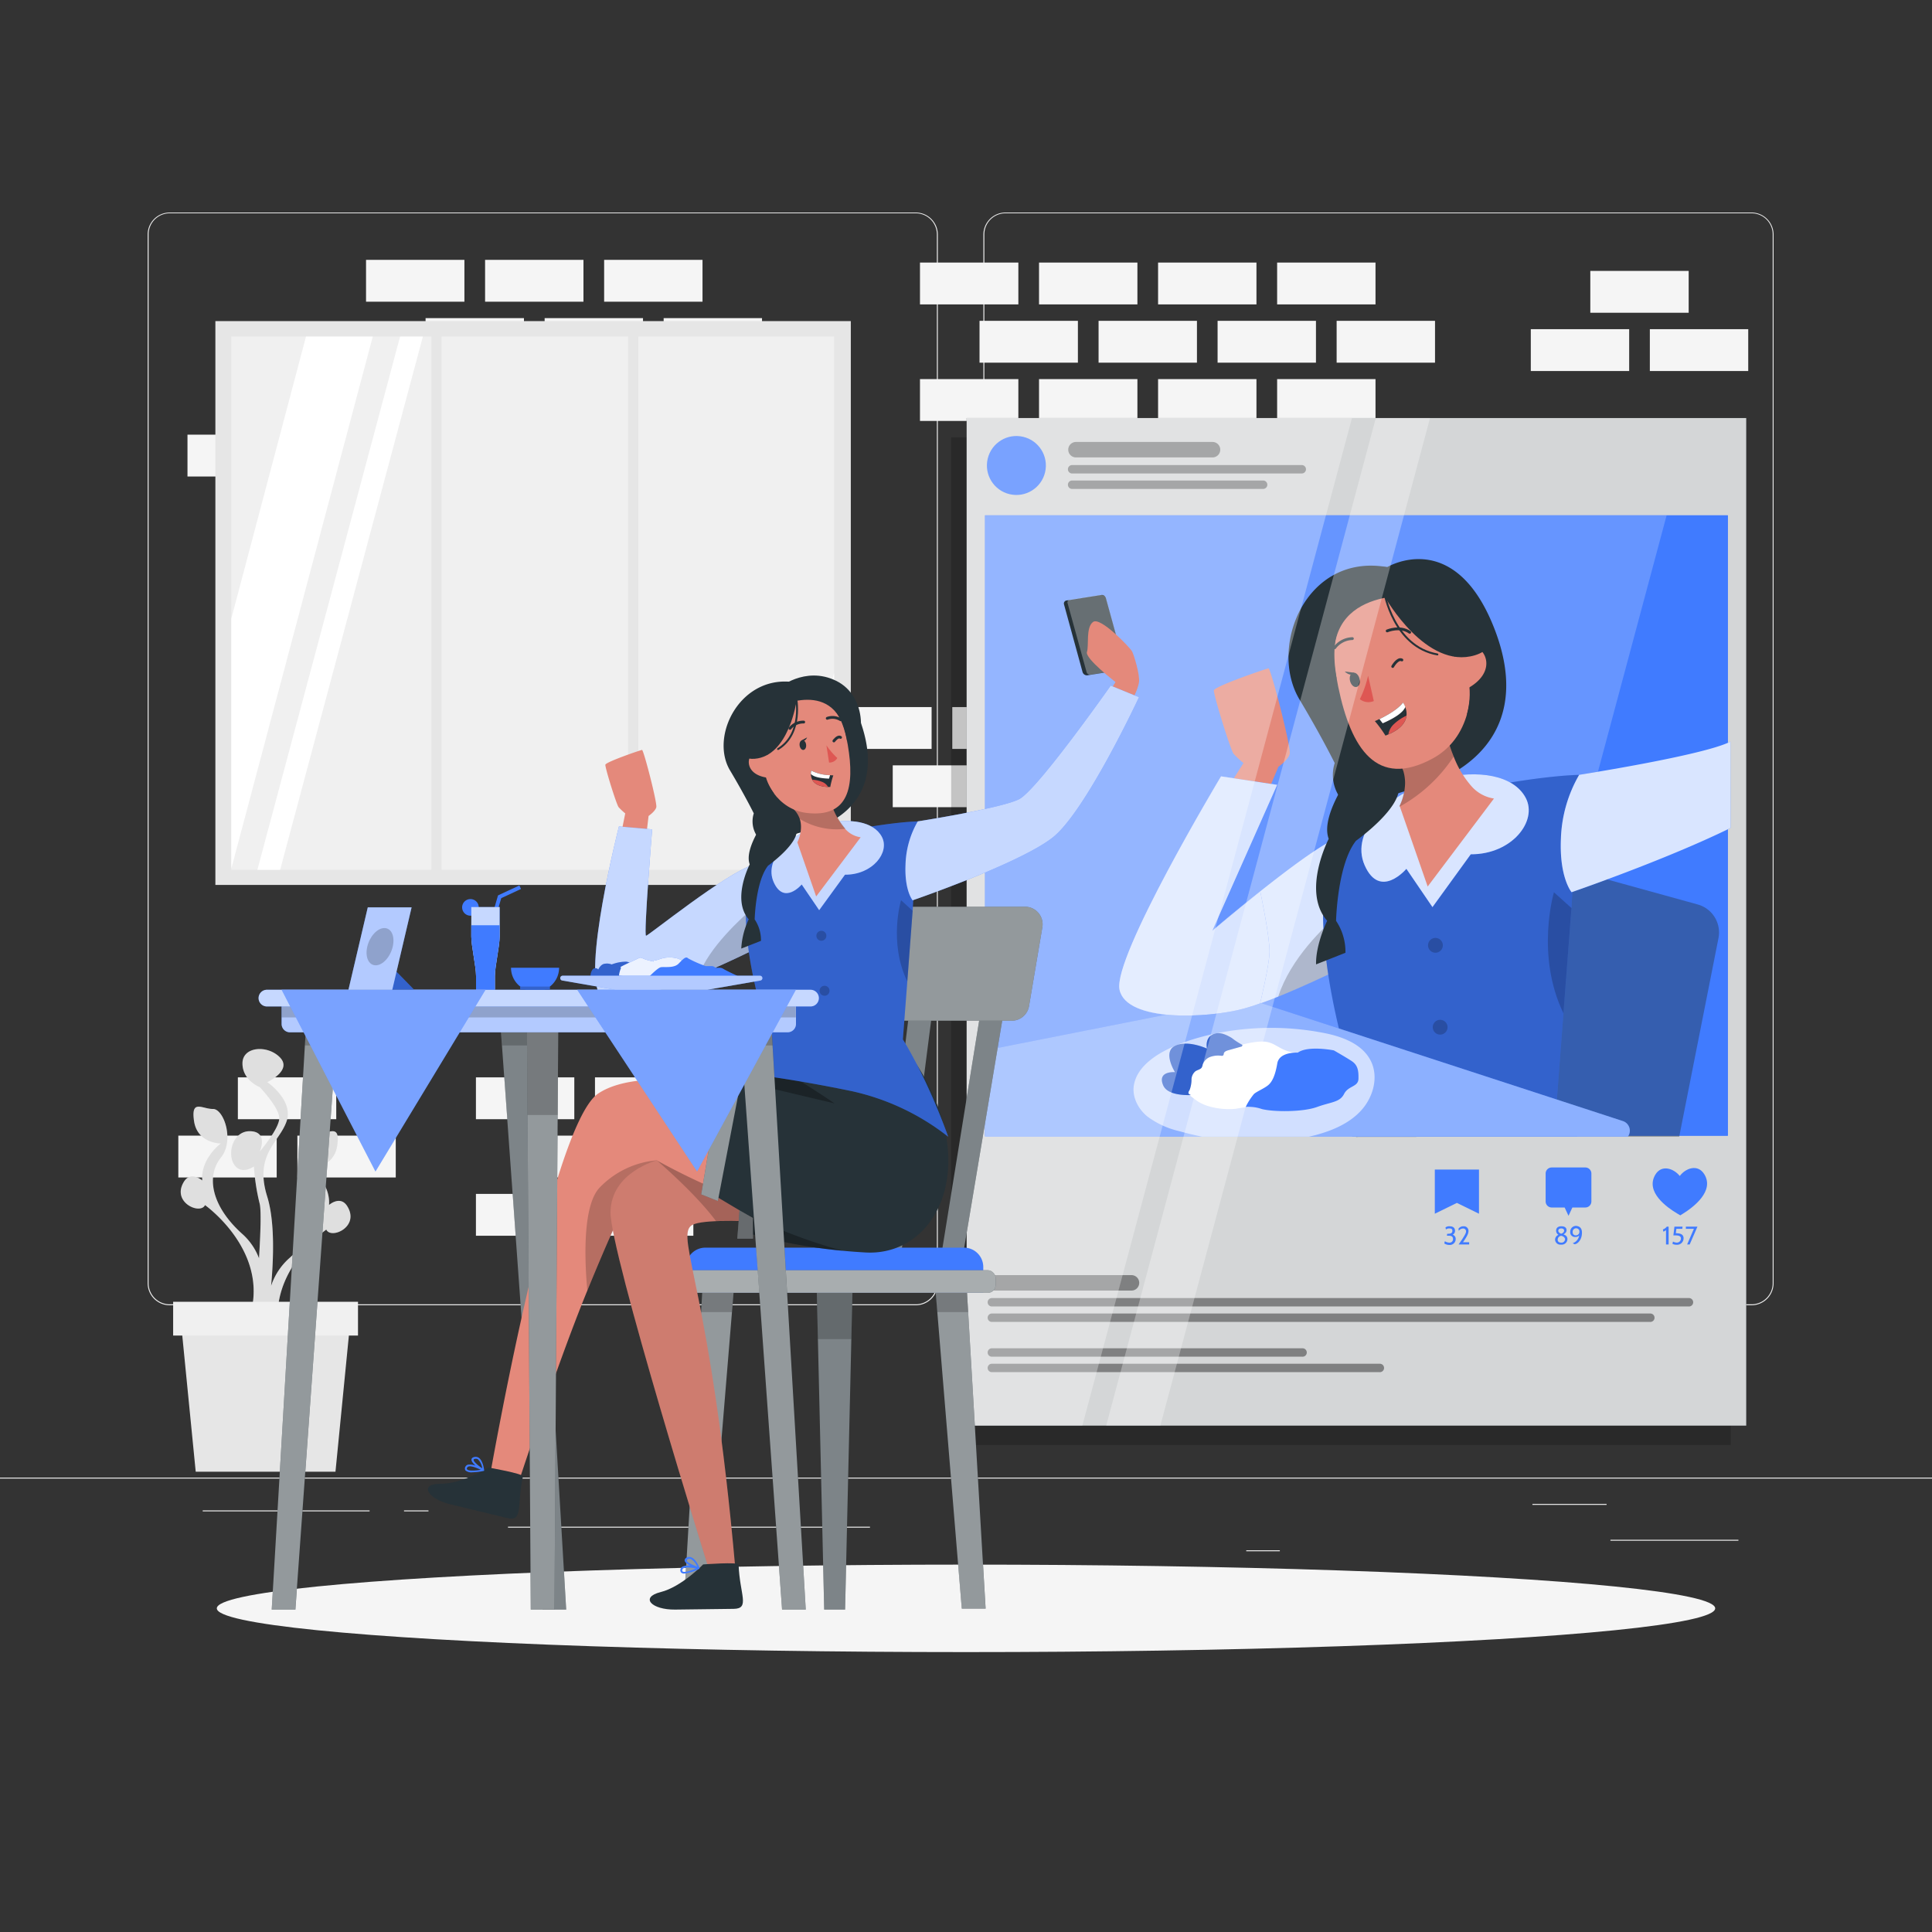 <svg xmlns="http://www.w3.org/2000/svg" viewBox="0 0 500 500"><rect x="0" y="0" width="500" height="500" fill="#333333" stroke="none"/><g id="freepik--background-complete--inject-1"><rect y="382.4" width="500" height="0.25" style="fill:#ebebeb"></rect><rect x="416.78" y="398.49" width="33.12" height="0.25" style="fill:#ebebeb"></rect><rect x="322.53" y="401.21" width="8.69" height="0.25" style="fill:#ebebeb"></rect><rect x="396.59" y="389.21" width="19.19" height="0.25" style="fill:#ebebeb"></rect><rect x="52.46" y="390.89" width="43.19" height="0.25" style="fill:#ebebeb"></rect><rect x="104.56" y="390.89" width="6.33" height="0.25" style="fill:#ebebeb"></rect><rect x="131.47" y="395.11" width="93.68" height="0.25" style="fill:#ebebeb"></rect><path d="M237,337.8H43.91a5.71,5.71,0,0,1-5.7-5.71V60.66A5.71,5.71,0,0,1,43.91,55H237a5.71,5.71,0,0,1,5.71,5.71V332.09A5.71,5.71,0,0,1,237,337.8ZM43.91,55.2a5.46,5.46,0,0,0-5.45,5.46V332.09a5.46,5.46,0,0,0,5.45,5.46H237a5.47,5.47,0,0,0,5.46-5.46V60.66A5.47,5.47,0,0,0,237,55.2Z" style="fill:#ebebeb"></path><path d="M453.31,337.8H260.21a5.72,5.72,0,0,1-5.71-5.71V60.66A5.72,5.72,0,0,1,260.21,55h193.1A5.71,5.71,0,0,1,459,60.66V332.09A5.71,5.71,0,0,1,453.31,337.8ZM260.21,55.2a5.47,5.47,0,0,0-5.46,5.46V332.09a5.47,5.47,0,0,0,5.46,5.46h193.1a5.47,5.47,0,0,0,5.46-5.46V60.66a5.47,5.47,0,0,0-5.46-5.46Z" style="fill:#ebebeb"></path><rect x="401.17" y="195.35" width="25.46" height="10.83" style="fill:#f5f5f5"></rect><rect x="370.36" y="195.35" width="25.46" height="10.83" style="fill:#f5f5f5"></rect><rect x="339.55" y="195.35" width="25.46" height="10.83" style="fill:#f5f5f5"></rect><rect x="416.57" y="180.27" width="25.46" height="10.83" style="fill:#f5f5f5"></rect><rect x="385.77" y="180.27" width="25.46" height="10.83" style="fill:#f5f5f5"></rect><rect x="354.96" y="180.27" width="25.46" height="10.83" style="fill:#f5f5f5"></rect><rect x="324.15" y="180.27" width="25.46" height="10.83" style="fill:#f5f5f5"></rect><rect x="426.98" y="85.19" width="25.46" height="10.83" style="fill:#f5f5f5"></rect><rect x="396.17" y="85.19" width="25.46" height="10.83" style="fill:#f5f5f5"></rect><rect x="370.36" y="165.19" width="25.46" height="10.83" style="fill:#f5f5f5"></rect><rect x="339.55" y="165.19" width="25.46" height="10.83" style="fill:#f5f5f5"></rect><rect x="308.75" y="165.19" width="25.46" height="10.83" style="fill:#f5f5f5"></rect><rect x="411.57" y="70.11" width="25.46" height="10.83" style="fill:#f5f5f5"></rect><rect x="385.77" y="150.11" width="25.46" height="10.83" style="fill:#f5f5f5"></rect><rect x="354.96" y="150.11" width="25.46" height="10.83" style="fill:#f5f5f5"></rect><rect x="324.15" y="150.11" width="25.46" height="10.83" style="fill:#f5f5f5"></rect><rect x="153.98" y="308.98" width="25.46" height="10.83" style="fill:#f5f5f5"></rect><rect x="123.17" y="308.98" width="25.46" height="10.83" style="fill:#f5f5f5"></rect><rect x="169.38" y="293.9" width="25.46" height="10.83" style="fill:#f5f5f5"></rect><rect x="138.58" y="293.9" width="25.46" height="10.83" style="fill:#f5f5f5"></rect><rect x="76.96" y="293.9" width="25.46" height="10.83" style="fill:#f5f5f5"></rect><rect x="46.15" y="293.9" width="25.46" height="10.83" style="fill:#f5f5f5"></rect><rect x="153.98" y="278.82" width="25.46" height="10.83" style="fill:#f5f5f5"></rect><rect x="123.17" y="278.82" width="25.46" height="10.83" style="fill:#f5f5f5"></rect><rect x="61.56" y="278.82" width="25.46" height="10.83" style="fill:#f5f5f5"></rect><rect x="364.27" y="338.34" width="25.46" height="10.83" style="fill:#f5f5f5"></rect><rect x="333.46" y="338.34" width="25.46" height="10.83" style="fill:#f5f5f5"></rect><rect x="379.67" y="323.26" width="25.46" height="10.83" style="fill:#f5f5f5"></rect><rect x="348.87" y="323.26" width="25.46" height="10.83" style="fill:#f5f5f5"></rect><rect x="318.06" y="323.26" width="25.46" height="10.83" style="fill:#f5f5f5"></rect><rect x="395.08" y="308.18" width="25.46" height="10.83" style="fill:#f5f5f5"></rect><rect x="364.27" y="308.18" width="25.46" height="10.83" style="fill:#f5f5f5"></rect><rect x="333.46" y="308.18" width="25.46" height="10.83" style="fill:#f5f5f5"></rect><rect x="379.67" y="293.1" width="25.46" height="10.83" style="fill:#f5f5f5"></rect><rect x="348.87" y="293.1" width="25.46" height="10.83" style="fill:#f5f5f5"></rect><rect x="154.02" y="213.15" width="25.46" height="10.83" style="fill:#f5f5f5"></rect><rect x="123.22" y="213.15" width="25.46" height="10.83" style="fill:#f5f5f5"></rect><rect x="231.04" y="198.07" width="25.46" height="10.83" style="fill:#f5f5f5"></rect><rect x="169.43" y="198.07" width="25.46" height="10.83" style="fill:#f5f5f5"></rect><rect x="138.62" y="198.07" width="25.46" height="10.83" style="fill:#f5f5f5"></rect><rect x="246.45" y="182.99" width="25.46" height="10.83" style="fill:#f5f5f5"></rect><rect x="215.64" y="182.99" width="25.46" height="10.83" style="fill:#f5f5f5"></rect><rect x="154.02" y="182.99" width="25.46" height="10.83" style="fill:#f5f5f5"></rect><rect x="123.22" y="182.99" width="25.46" height="10.83" style="fill:#f5f5f5"></rect><rect x="169.43" y="167.91" width="25.46" height="10.83" style="fill:#f5f5f5"></rect><rect x="138.62" y="167.91" width="25.46" height="10.83" style="fill:#f5f5f5"></rect><rect x="140.95" y="112.49" width="25.46" height="10.83" style="fill:#f5f5f5"></rect><rect x="110.14" y="112.49" width="25.46" height="10.83" style="fill:#f5f5f5"></rect><rect x="79.33" y="112.49" width="25.46" height="10.83" style="fill:#f5f5f5"></rect><rect x="48.52" y="112.49" width="25.46" height="10.83" style="fill:#f5f5f5"></rect><rect x="156.35" y="97.41" width="25.46" height="10.83" style="fill:#f5f5f5"></rect><rect x="125.54" y="97.41" width="25.46" height="10.83" style="fill:#f5f5f5"></rect><rect x="63.93" y="97.41" width="25.46" height="10.83" style="fill:#f5f5f5"></rect><rect x="171.75" y="82.33" width="25.46" height="10.83" style="fill:#f5f5f5"></rect><rect x="140.95" y="82.33" width="25.46" height="10.83" style="fill:#f5f5f5"></rect><rect x="110.14" y="82.33" width="25.46" height="10.83" style="fill:#f5f5f5"></rect><rect x="156.35" y="67.25" width="25.46" height="10.83" style="fill:#f5f5f5"></rect><rect x="125.54" y="67.25" width="25.46" height="10.83" style="fill:#f5f5f5"></rect><rect x="94.73" y="67.25" width="25.46" height="10.83" style="fill:#f5f5f5"></rect><rect x="315.11" y="113.19" width="25.46" height="10.83" style="fill:#f5f5f5"></rect><rect x="284.31" y="113.19" width="25.46" height="10.83" style="fill:#f5f5f5"></rect><rect x="253.5" y="113.19" width="25.46" height="10.83" style="fill:#f5f5f5"></rect><rect x="330.52" y="98.11" width="25.46" height="10.83" style="fill:#f5f5f5"></rect><rect x="299.71" y="98.11" width="25.46" height="10.83" style="fill:#f5f5f5"></rect><rect x="268.9" y="98.11" width="25.46" height="10.83" style="fill:#f5f5f5"></rect><rect x="238.09" y="98.11" width="25.46" height="10.83" style="fill:#f5f5f5"></rect><rect x="345.92" y="83.03" width="25.46" height="10.83" style="fill:#f5f5f5"></rect><rect x="315.11" y="83.03" width="25.46" height="10.83" style="fill:#f5f5f5"></rect><rect x="284.31" y="83.03" width="25.46" height="10.83" style="fill:#f5f5f5"></rect><rect x="253.5" y="83.03" width="25.46" height="10.83" style="fill:#f5f5f5"></rect><rect x="330.52" y="67.95" width="25.46" height="10.83" style="fill:#f5f5f5"></rect><rect x="299.71" y="67.95" width="25.46" height="10.83" style="fill:#f5f5f5"></rect><rect x="268.9" y="67.95" width="25.46" height="10.83" style="fill:#f5f5f5"></rect><rect x="238.09" y="67.95" width="25.46" height="10.83" style="fill:#f5f5f5"></rect><path d="M89.91,312.23c-1.8-3-4.76-.38-4.76-.38.42-5.68-4.8-9.57-4.8-9.57s6.07,0,6.92-5.79-2.12-3.1-4.9-3.14-5.69,8.09-2,12.66,2.68,12.36-5.79,19.87a16.57,16.57,0,0,0-4.42,6.9c.64-6.89,1-16.6-1-23.09-3.44-11,3.12-14,5-19.48s-5-10.16-5-10.16,6.51-3,3.33-6.35-9.74-2.93-9.74,1.5,4.45,6.12,4.45,6.12,5.08,5.29,5.08,8.05-5.08,8.68-5.08,8.68,2.33-5.08-2.33-5.29-6.14,5.92-4.23,8.68,5.08.42,5.08.42a54,54,0,0,0,1.45,9.53c.48,1.58.26,7.79-.14,14.25a16.11,16.11,0,0,0-4.13-6.12c-8.47-7.5-9.45-15.3-5.78-19.87s.76-12.69-2-12.65-5.75-2.66-4.9,3.14,6.92,5.79,6.92,5.79-5.23,3.89-4.8,9.57c0,0-3-2.58-4.77.38-3.21,5.29,4.24,8.58,5.49,6,0,0,15.79,11.18,12,27.27l.88,1.31c-.11,1.3-.18,2.08-.18,2.08L66.9,342l1.41,2.07a48.27,48.27,0,0,0,.36,7l3.77-5.57c-3.81-16.1,12-27.28,12-27.28C85.68,320.81,93.13,317.53,89.91,312.23Z" style="fill:#e0e0e0"></path><path d="M89.91,312.23c-1.8-3-4.76-.38-4.76-.38.42-5.68-4.8-9.57-4.8-9.57s6.07,0,6.92-5.79-2.12-3.1-4.9-3.14-5.69,8.09-2,12.66,2.68,12.36-5.79,19.87a16.57,16.57,0,0,0-4.42,6.9c.64-6.89,1-16.6-1-23.09-3.44-11,3.12-14,5-19.48s-5-10.16-5-10.16,6.51-3,3.33-6.35-9.74-2.93-9.74,1.5,4.45,6.12,4.45,6.12,5.08,5.29,5.08,8.05-5.08,8.68-5.08,8.68,2.33-5.08-2.33-5.29-6.14,5.92-4.23,8.68,5.08.42,5.08.42a54,54,0,0,0,1.45,9.53c.48,1.58.26,7.79-.14,14.25a16.11,16.11,0,0,0-4.13-6.12c-8.47-7.5-9.45-15.3-5.78-19.87s.76-12.69-2-12.65-5.75-2.66-4.9,3.14,6.92,5.79,6.92,5.79-5.23,3.89-4.8,9.57c0,0-3-2.58-4.77.38-3.21,5.29,4.24,8.58,5.49,6,0,0,15.79,11.18,12,27.27l.88,1.31c-.11,1.3-.18,2.08-.18,2.08L66.9,342l1.41,2.07a48.27,48.27,0,0,0,.36,7l3.77-5.57c-3.81-16.1,12-27.28,12-27.28C85.68,320.81,93.13,317.53,89.91,312.23Z" style="fill:#e0e0e0;opacity:0.2;isolation:isolate"></path><polygon points="86.82 380.88 50.65 380.88 46.74 341.27 90.72 341.27 86.82 380.88" style="fill:#e6e6e6"></polygon><rect x="44.81" y="336.9" width="47.84" height="8.74" style="fill:#f0f0f0"></rect><rect x="55.74" y="83.1" width="164.45" height="145.92" style="fill:#e6e6e6"></rect><rect x="59.86" y="87.1" width="156" height="138" style="fill:#f0f0f0"></rect><polygon points="96.47 87.11 59.86 224.81 59.86 160.1 79.19 87.11 96.47 87.11" style="fill:#fff"></polygon><polygon points="109.44 87.11 72.5 225.1 66.61 225.1 103.54 87.11 109.44 87.11" style="fill:#fff"></polygon><polygon points="215.86 174.18 215.86 196.24 208.38 225.1 202.49 225.1 215.86 174.18" style="fill:#fff"></polygon><rect x="111.64" y="84.62" width="2.63" height="143.56" style="fill:#e6e6e6"></rect><rect x="162.57" y="84.62" width="2.63" height="143.56" style="fill:#e6e6e6"></rect></g><g id="freepik--Shadow--inject-1"><ellipse id="freepik--path--inject-1" cx="250" cy="416.24" rx="193.89" ry="11.32" style="fill:#f5f5f5"></ellipse></g><g id="freepik--Screen--inject-1"><rect x="246.17" y="113.19" width="201.75" height="260.76" style="opacity:0.2;isolation:isolate"></rect><rect x="250.17" y="108.19" width="201.75" height="260.76" style="fill:#263238"></rect><rect x="250.17" y="108.19" width="201.75" height="260.76" style="fill:#fff;opacity:0.8;isolation:isolate"></rect><rect x="254.93" y="133.37" width="192.23" height="160.55" style="fill:#407BFF"></rect><rect x="254.93" y="133.37" width="192.23" height="160.55" style="fill:#407BFF;isolation:isolate"></rect><polygon points="388.32 293.91 254.93 293.91 254.93 133.37 431.32 133.37 388.32 293.91" style="fill:#fff;opacity:0.2"></polygon><path d="M345.45,217.16c-8.48,3.91-31.69,23.71-31.69,23.71l16.78-37.76L316,200.92s-28.13,46.82-26.28,55.24,22.94,7.39,32.17,4.87,25.75-10.72,25.75-10.72Z" style="fill:#407BFF"></path><path d="M347.68,250.31s-8.61,4.28-16.87,7.61a86.73,86.73,0,0,1-8.88,3.11c-9.23,2.52-30.33,3.55-32.17-4.87S316,200.92,316,200.92l14.5,2.19-16.78,37.76s23.21-19.8,31.69-23.71l1.29,19.21Z" style="fill:#fff;opacity:0.8;isolation:isolate"></path><path d="M347.68,250.31s-8.61,4.28-16.87,7.61c3.16-9.87,11.95-18.17,15.93-21.55Z" style="opacity:0.2;isolation:isolate"></path><path d="M322.73,217.61l8.12-19.17s2.55-1.75,2.94-3.36-4.91-22.16-5.5-22.1-14,4.65-14.14,5.69,4.32,15.46,5.1,16.41a26.33,26.33,0,0,0,2.56,2.4l-12.74,20.13Z" style="fill:#e4897b"></path><path d="M367.42,288.06l27.16,6.11h40l10.16-51.38a7.52,7.52,0,0,0-5.39-8.72l-58.59-16.19a7.53,7.53,0,0,0-9.43,6l-9.64,55.56A7.55,7.55,0,0,0,367.42,288.06Z" style="fill:#263238;opacity:0.4;isolation:isolate"></path><path d="M359,146.77s17.23-10.43,27.56,15.45c10.14,25.42-5.19,38.17-21.65,42.21-13.22,3.25-13.59,9.2-13.59,9.2l-5-7.95a10.2,10.2,0,0,1-.9-8.2S342,190.53,336.29,181C328.19,167.41,338,143.06,359,146.77Z" style="fill:#263238"></path><path d="M406.7,294.17c-2.25-4.61-3.94-7.48-3.94-7.48s-45.73-6.53-49.18,3.8a35.58,35.58,0,0,0-.92,3.68Z" style="fill:#e4897b"></path><path d="M408.09,294.17c-1.61-2.48-3.37-5-5.33-7.48l-50.06.78L351,294l-.05.22Z" style="fill:#263238"></path><path d="M349.93,294.17h58.33c-3.2-6.17-5.35-9.52-5.35-9.52l1.71-22.41L406.69,235l2-34.46s-12,0-38.14,6a73.82,73.82,0,0,0-25.07,10.63c-9.76,23.58,6.75,68.48,6.75,68.48Z" style="fill:#407BFF"></path><path d="M349.93,294.17h58.33c-3.2-6.17-5.35-9.52-5.35-9.52l1.71-22.41L406.69,235l2-34.46s-12,0-38.14,6a73.82,73.82,0,0,0-25.07,10.63c-9.76,23.58,6.75,68.48,6.75,68.48Z" style="opacity:0.2;isolation:isolate"></path><path d="M373,201.44c9.39-2.29,18.71-.92,21.86,5.06s-3.57,14.64-14.23,14.59l-9.91,13.67-6.75-9.91s-6.81,8.08-10.79-.89S359.61,204.7,373,201.44Z" style="fill:#407BFF"></path><circle cx="371.49" cy="244.65" r="1.92" style="opacity:0.2;isolation:isolate"></circle><circle cx="372.71" cy="265.84" r="1.92" style="opacity:0.2;isolation:isolate"></circle><path d="M373,201.44c9.39-2.29,18.71-.92,21.86,5.06s-3.57,14.64-14.23,14.59l-9.91,13.67-6.75-9.91s-6.81,8.08-10.79-.89S359.61,204.7,373,201.44Z" style="fill:#fff;opacity:0.8;isolation:isolate"></path><path d="M404.62,262.24,406.69,235l-4.53-4.08S397.32,247.17,404.62,262.24Z" style="opacity:0.2;isolation:isolate"></path><path d="M386.64,206.66l-17.16,22.77-7.2-20.7-.06-.16a13.94,13.94,0,0,0,1.4-5.54,10.39,10.39,0,0,0-.43-3.44,9.6,9.6,0,0,0-3.91-5l13.83-7.79.39-.22a.94.94,0,0,1,.06.19,44.39,44.39,0,0,0,1.55,6c.32,1,.69,2,1.12,3.06a25.11,25.11,0,0,0,4.56,7.61A9.67,9.67,0,0,0,386.64,206.66Z" style="fill:#e4897b"></path><path d="M376.23,195.76a39.63,39.63,0,0,1-14,13l-.06-.16a13.94,13.94,0,0,0,1.4-5.54,10.39,10.39,0,0,0-.43-3.44,9.6,9.6,0,0,0-3.91-5l13.83-7.79.39-.22a.94.94,0,0,1,.06.19,44.39,44.39,0,0,0,1.55,6C375.43,193.68,375.8,194.71,376.23,195.76Z" style="opacity:0.2;isolation:isolate"></path><path d="M363.49,147.66s-12.89-4.49-22,5.41-2.34,26.65,7.41,29.41S363.49,147.66,363.49,147.66Z" style="fill:#263238"></path><path d="M358,153.83c-12.23,3.45-14.32,11.1-11.66,23.95,3.32,16.06,10,26.26,24.3,18.59C390.12,186,378.31,148.11,358,153.83Z" style="fill:#e4897b"></path><path d="M354.06,174.87a27.09,27.09,0,0,1-2.13,6.07,3.49,3.49,0,0,0,3.61.48Z" style="fill:#de5753"></path><path d="M349.4,176.26c.25,1,1,1.69,1.69,1.52s1-1.14.75-2.15-1-1.69-1.69-1.52S349.14,175.25,349.4,176.26Z" style="fill:#263238"></path><path d="M350.44,174.09l-2.42-.3S349.59,175.36,350.44,174.09Z" style="fill:#263238"></path><path d="M359,163.28s3.31-1.41,5.83.36" style="fill:none;stroke:#263238;stroke-linecap:round;stroke-linejoin:round;stroke-width:0.725px"></path><path d="M350,165.27a5.94,5.94,0,0,0-4.59,2.38" style="fill:none;stroke:#263238;stroke-linecap:round;stroke-linejoin:round;stroke-width:0.725px"></path><path d="M377.18,170.67s-8.55-8.43-9.87-16.43c0,0-27-3.07-21.28,21.86,0,0-8.52-21.17,12.36-27.58s29.45,24.36,21.18,36.58C379.57,185.1,382.48,176,377.18,170.67Z" style="fill:#263238"></path><path d="M375.91,173.81a5.56,5.56,0,0,1,4.39-6.52c3.9-.66,7.9,6.61-1,11.14C378,179.08,376.89,178,375.91,173.81Z" style="fill:#e4897b"></path><path d="M355.81,186.62a31.58,31.58,0,0,1,2.75,3.76l.76-.32c3.41-1.48,4.5-3.29,4.68-4.85a4.63,4.63,0,0,0-.33-2.24,4.49,4.49,0,0,0-.61-1.15c-1.34,1.86-4.41,3.48-6.09,4.28C356.27,186.44,355.81,186.62,355.81,186.62Z" style="fill:#263238"></path><path d="M357,186.1l.84,1.09c3.21-1.4,5.28-2.81,5.86-4.22a4.49,4.49,0,0,0-.61-1.15C361.72,183.68,358.65,185.3,357,186.1Z" style="fill:#fff"></path><path d="M359.32,190.06c3.41-1.48,4.5-3.29,4.68-4.85a12.09,12.09,0,0,0-3.46,2.39A4.43,4.43,0,0,0,359.32,190.06Z" style="fill:#de5753"></path><path d="M358.24,153.22s2.38,14.16,13.76,16.15" style="fill:none;stroke:#263238;stroke-linecap:round;stroke-linejoin:round;stroke-width:0.5px"></path><path d="M358.52,154.68s10.6,18.73,23.19,14.9-7.64-21.39-14.13-23.79C364.6,144.7,355.81,145,358.52,154.68Z" style="fill:#263238"></path><path d="M360.43,172.49s1.28-2.27,2.38-1.69" style="fill:none;stroke:#263238;stroke-linecap:round;stroke-linejoin:round;stroke-width:0.725px"></path><path d="M447.83,191.92l-.14.08c-7.07,3.53-39,8.52-39,8.52a35.27,35.27,0,0,0-4.73,16.57c-.43,10.07,2.76,13.81,2.76,13.81s24.1-8.26,41.14-16.62Z" style="fill:#407BFF"></path><path d="M447.83,191.92l-.14.08c-7.07,3.53-39,8.52-39,8.52a35.27,35.27,0,0,0-4.73,16.57c-.43,10.07,2.76,13.81,2.76,13.81s24.1-8.26,41.14-16.62Z" style="fill:#fff;opacity:0.8;isolation:isolate"></path><path d="M350.93,198.44s-9.5,12.21-7.06,18.65c0,0-7.07,13.57-.4,21.21,0,0-3,6.08-2.87,11.28l7.6-3a14.36,14.36,0,0,0-2.43-8.27s.33-14.62,5.16-20.72c0,0,12.46-8.83,11-14.56S350.93,198.44,350.93,198.44Z" style="fill:#263238"></path><path d="M420,290.13,322.8,258.44l-67.88,13.42v22.31H421.29A2.62,2.62,0,0,0,420,290.13Z" style="fill:#407BFF"></path><path d="M420,290.13,322.8,258.44l-67.88,13.42v22.31H421.29A2.62,2.62,0,0,0,420,290.13Z" style="fill:#fff;opacity:0.4;isolation:isolate"></path><path d="M296.9,288.92a22,22,0,0,0,8.16,3.79q3,.84,6,1.46h27.72l1.54-.37c4.41-1.18,8.81-3,11.91-6.38s4.57-8.5,2.64-12.64c-2.18-4.66-7.71-6.63-12.78-7.55a71.57,71.57,0,0,0-27.48.23c-5.85,1.24-16.31,4.22-20,10.3a9,9,0,0,0-1.19,3.23C293,284,294.58,287,296.9,288.92Z" style="fill:#fff;opacity:0.6;isolation:isolate"></path><path d="M327.19,269.57c3.19.21,4.23,2.78,8.68,2.85s7.94-.24,9.09,1.1,2.47,2.88,2.34,4a9.53,9.53,0,0,0,0,2.74c.13.71-7.79,7.49-12.8,6.47a43,43,0,0,0-14.05.11c-2,.46-7.57.29-10.74-2s-4-3.25-4-4-.25-4.51,2-5.64a91.81,91.81,0,0,1,9.48-3.55C321.59,270.12,325.09,269.43,327.19,269.57Z" style="fill:#fff"></path><path d="M335.87,272.42s-4.79-.3-5.31,2.79-1.31,4.77-2.37,5.64-2.83,1.56-3.66,2.27a16.44,16.44,0,0,0-2.15,3.37,10,10,0,0,1,4.15.52c3,.78,10.62.82,14.31-.52s5.89-1.18,7-3.37,3.68-1.77,3.73-3.95-.21-3.56-1.79-4.59-4.58-2.74-4.58-2.74S338.54,270.5,335.87,272.42Z" style="fill:#407BFF"></path><path d="M321.56,270.44a18.26,18.26,0,0,1-2.79-1.82c-1.2-.71-2.74-1.5-4.18-1.16-3,.7-2.23,3.92-2.23,3.92s-4.95-2.34-8.26-.72,0,6.82,0,6.82-4.66-.41-3.08,3.37c.94,2.25,4.49,2.62,7.21,2.56a1.73,1.73,0,0,1-.31-.14c-.7-.38-.18-.89,0-1.31a7.85,7.85,0,0,0,.44-2.45,2.87,2.87,0,0,1,1-2.26c.56-.39,1.39-.47,1.71-1.08a3.38,3.38,0,0,0,.19-.64,3.17,3.17,0,0,1,1.94-2,6.12,6.12,0,0,1,2.85-.3.66.66,0,0,0,.52-.11c.12-.13.11-.33.15-.5.13-.47.67-.68,1.14-.81l3.56-1A1.27,1.27,0,0,1,321.56,270.44Z" style="fill:#407BFF"></path><path d="M321.56,270.44a18.26,18.26,0,0,1-2.79-1.82c-1.2-.71-2.74-1.5-4.18-1.16-3,.7-2.23,3.92-2.23,3.92s-4.95-2.34-8.26-.72,0,6.82,0,6.82-4.66-.41-3.08,3.37c.94,2.25,4.49,2.62,7.21,2.56a1.73,1.73,0,0,1-.31-.14c-.7-.38-.18-.89,0-1.31a7.85,7.85,0,0,0,.44-2.45,2.87,2.87,0,0,1,1-2.26c.56-.39,1.39-.47,1.71-1.08a3.38,3.38,0,0,0,.19-.64,3.17,3.17,0,0,1,1.94-2,6.12,6.12,0,0,1,2.85-.3.66.66,0,0,0,.52-.11c.12-.13.11-.33.15-.5.13-.47.67-.68,1.14-.81l3.56-1A1.27,1.27,0,0,1,321.56,270.44Z" style="opacity:0.2;isolation:isolate"></path><path d="M326.15,230.7c-6.74,5.35-12.39,10.17-12.39,10.17l16.78-37.76L316,200.92s-28.13,46.82-26.28,55.24,22.94,7.39,32.17,4.87c1.29-.35,2.72-.81,4.22-1.35,0,0,2.4-9.89,2.44-13.26C328.65,242.44,326.15,230.7,326.15,230.7Z" style="fill:#407BFF"></path><path d="M326.15,230.7c-6.74,5.35-12.39,10.17-12.39,10.17l16.78-37.76L316,200.92s-28.13,46.82-26.28,55.24,22.94,7.39,32.17,4.87c1.29-.35,2.72-.81,4.22-1.35,0,0,2.4-9.89,2.44-13.26C328.65,242.44,326.15,230.7,326.15,230.7Z" style="fill:#fff;opacity:0.8;isolation:isolate"></path><circle cx="263.04" cy="120.48" r="7.63" transform="translate(85.36 348.8) rotate(-76.72)" style="fill:#407BFF"></circle><g style="opacity:0.4;isolation:isolate"><path d="M313.8,118.38H278.46a2,2,0,0,1-2-2h0a2,2,0,0,1,2-2H313.8a2,2,0,0,1,2,2h0A2,2,0,0,1,313.8,118.38Z"></path><path d="M337,120.36H277.57a1.09,1.09,0,1,0,0,2.17H337a1.09,1.09,0,0,0,0-2.17Z"></path><path d="M327,124.36H277.57a1.09,1.09,0,1,0,0,2.17H327a1.09,1.09,0,0,0,0-2.17Z"></path></g><path d="M428.4,304c1.58-2.65,4.69-1.68,6.32.34,1.57-2.07,4.65-3.12,6.31-.51,2.79,4.39-2.78,8.58-5.42,10.23-.29.19-.54.35-.75.47l-.76-.45C431.42,312.5,425.73,308.47,428.4,304Z" style="fill:#407BFF"></path><polygon points="382.76 314.11 377.04 311.31 371.33 314.11 371.33 302.68 382.76 302.68 382.76 314.11" style="fill:#407BFF"></polygon><path d="M410.3,302.14h-8.72a1.57,1.57,0,0,0-1.57,1.57v7.22a1.57,1.57,0,0,0,1.57,1.57h3.35l1,2.15,1-2.15h3.34a1.57,1.57,0,0,0,1.58-1.57v-7.22A1.57,1.57,0,0,0,410.3,302.14Z" style="fill:#407BFF"></path><path d="M431.16,322.06v-3.71a2,2,0,0,1-.69.4l-.11-.58a2,2,0,0,0,1-.72h.48v4.61Z" style="fill:#407BFF"></path><path d="M432.82,321.9l.15-.59a2.12,2.12,0,0,0,.95.28,1.06,1.06,0,0,0,1.1-1.06c0-.54-.39-.81-1.39-.81h-.56l.27-2.27h2.1l-.06.56h-1.54l-.13,1.15c1.45,0,2,.44,2,1.35a1.68,1.68,0,0,1-1.77,1.64A2.4,2.4,0,0,1,432.82,321.9Z" style="fill:#407BFF"></path><path d="M437.29,322.06h-.66l1.75-4.05H436.3v-.56h3Z" style="fill:#407BFF"></path><path d="M402.45,320.82a1.37,1.37,0,0,1,.88-1.24,1.28,1.28,0,0,1-.61-1.08c0-.55.31-1.14,1.37-1.14s1.33.54,1.33,1-.21.72-.77,1.11c.7.24,1,.62,1,1.25a1.49,1.49,0,0,1-1.67,1.39A1.37,1.37,0,0,1,402.45,320.82Zm.68,0c0,.52.34.77.9.77a.9.9,0,0,0,1-.84c0-.47-.43-.79-.94-.92A1,1,0,0,0,403.13,320.82Zm.16-2.28c0,.3.3.58.73.75.54-.16.77-.49.77-.82s-.26-.55-.74-.55S403.29,318.15,403.29,318.54Z" style="fill:#407BFF"></path><path d="M409.41,319c0,2-1.25,3-1.92,3l-.48-.25a2.51,2.51,0,0,0,1.67-2,1.16,1.16,0,0,1-.91.37,1.23,1.23,0,0,1-1.4-1.33,1.5,1.5,0,0,1,1.6-1.53C408.71,317.36,409.41,317.74,409.41,319Zm-.66-.26a.82.82,0,0,0-.86-.86.89.89,0,0,0-.88,1,.75.75,0,0,0,.81.82A.89.89,0,0,0,408.75,318.76Z" style="fill:#407BFF"></path><path d="M373.78,321.8l.15-.58a2.13,2.13,0,0,0,1.11.37.88.88,0,0,0,1-.93c0-.44-.18-.86-1.09-.86h-.49l.07-.5h.24c.83,0,1.1-.28,1.1-.76s-.27-.62-.78-.62a1.37,1.37,0,0,0-.89.27l-.11-.53a1.56,1.56,0,0,1,1.07-.3c1.15,0,1.4.67,1.4,1.18a1.09,1.09,0,0,1-.6,1,1.12,1.12,0,0,1,.77,1.15,1.52,1.52,0,0,1-1.68,1.5A2.28,2.28,0,0,1,373.78,321.8Z" style="fill:#407BFF"></path><path d="M377.49,322.06c1.73-2.48,1.92-3,1.92-3.37a.73.73,0,0,0-.81-.75,1.32,1.32,0,0,0-1.07.61l-.08-.56a1.57,1.57,0,0,1,1.31-.63,1.18,1.18,0,0,1,1.28,1.26c0,.61-.38,1.4-1.42,2.87h1.6v.57Z" style="fill:#407BFF"></path><g style="opacity:0.4;isolation:isolate"><path d="M292.83,334H257.48a2,2,0,0,1-2-2h0a2,2,0,0,1,2-2h35.35a2,2,0,0,1,2,2h0A2,2,0,0,1,292.83,334Z"></path><path d="M437,335.94H256.59a1.09,1.09,0,0,0,0,2.17H437a1.09,1.09,0,1,0,0-2.17Z"></path><path d="M427,339.94H256.59a1.09,1.09,0,0,0,0,2.17H427a1.09,1.09,0,1,0,0-2.17Z"></path><path d="M337,348.94H256.59a1.09,1.09,0,0,0,0,2.17H337a1.09,1.09,0,1,0,0-2.17Z"></path><path d="M357,352.94H256.59a1.09,1.09,0,0,0,0,2.17H357a1.09,1.09,0,1,0,0-2.17Z"></path></g><g style="opacity:0.3;isolation:isolate"><polygon points="370.09 108.19 300.3 368.95 286.28 368.95 356.06 108.19 370.09 108.19" style="fill:#fff"></polygon><polygon points="349.89 108.19 280.11 368.95 250.17 368.95 250.17 108.19 349.89 108.19" style="fill:#fff"></polygon></g></g><g id="freepik--Character--inject-1"><polygon points="260.67 256.4 248.5 329.08 242.92 329.08 254.54 257.12 260.67 256.4" style="fill:#263238"></polygon><polygon points="260.67 256.4 248.5 329.08 242.92 329.08 254.54 257.12 260.67 256.4" style="fill:#fff;opacity:0.4;isolation:isolate"></polygon><polygon points="241.82 257.56 232.44 330.66 226.87 330.87 235.72 258.51 241.82 257.56" style="fill:#263238"></polygon><polygon points="241.82 257.56 232.44 330.66 226.87 330.87 235.72 258.51 241.82 257.56" style="fill:#fff;opacity:0.4;isolation:isolate"></polygon><polygon points="222.69 255.01 216.84 328.47 211.29 328.95 216.64 256.25 222.69 255.01" style="fill:#263238"></polygon><polygon points="222.69 255.01 216.84 328.47 211.29 328.95 216.64 256.25 222.69 255.01" style="fill:#fff;opacity:0.4;isolation:isolate"></polygon><polygon points="211.3 330.56 211.66 346.13 213.3 416.56 218.71 416.56 220.34 346.13 220.7 330.56 211.3 330.56" style="fill:#263238"></polygon><polygon points="211.3 330.56 211.66 346.13 213.3 416.56 218.71 416.56 220.34 346.13 220.7 330.56 211.3 330.56" style="fill:#fff;opacity:0.4;isolation:isolate"></polygon><polygon points="211.3 330.56 211.66 346.56 220.34 346.56 220.7 330.56 211.3 330.56" style="opacity:0.2;isolation:isolate"></polygon><polygon points="176.92 416.31 181.92 331.66 190.09 331.66 183.09 416.31 176.92 416.31" style="fill:#263238"></polygon><polygon points="183.11 416.31 176.93 416.31 181.47 339.26 181.92 331.56 190.09 331.56 189.46 339.26 183.11 416.31" style="fill:#fff;opacity:0.5;isolation:isolate"></polygon><polygon points="190.09 331.56 189.46 339.56 181.47 339.56 181.92 331.56 190.09 331.56" style="opacity:0.2;isolation:isolate"></polygon><polygon points="248.91 416.31 241.92 331.66 250.09 331.66 255.08 416.31 248.91 416.31" style="fill:#263238"></polygon><polygon points="248.9 416.31 242.55 339.26 241.92 331.56 250.09 331.56 250.54 339.26 255.07 416.31 248.9 416.31" style="fill:#fff;opacity:0.5;isolation:isolate"></polygon><polygon points="241.92 331.56 242.55 339.56 250.54 339.56 250.09 331.56 241.92 331.56" style="opacity:0.2;isolation:isolate"></polygon><path d="M177.54,322.89h76.92a0,0,0,0,1,0,0v6.69a5,5,0,0,1-5,5H182.54a5,5,0,0,1-5-5v-6.69A0,0,0,0,1,177.54,322.89Z" transform="translate(432.01 657.47) rotate(180)" style="fill:#407BFF"></path><rect x="174.34" y="328.73" width="83.33" height="5.84" rx="2.01" transform="translate(432.01 663.31) rotate(-180)" style="fill:#263238"></rect><rect x="174.34" y="328.73" width="83.33" height="5.84" rx="2.01" transform="translate(432.01 663.31) rotate(-180)" style="fill:#fff;opacity:0.6;isolation:isolate"></rect><path d="M269.77,239.93l-3.46,20.45a4.54,4.54,0,0,1-4.47,3.78H214.06a4.54,4.54,0,0,1-4.51-5l2.22-20.45a4.55,4.55,0,0,1,4.51-4.05h49A4.55,4.55,0,0,1,269.77,239.93Z" style="fill:#263238"></path><path d="M269.77,239.93l-3.46,20.45a4.54,4.54,0,0,1-4.47,3.78H214.06a4.54,4.54,0,0,1-4.51-5l2.22-20.45a4.55,4.55,0,0,1,4.51-4.05h49A4.55,4.55,0,0,1,269.77,239.93Z" style="fill:#fff;opacity:0.5;isolation:isolate"></path><polygon points="146.53 416.56 140.4 416.56 129.4 263.31 137.52 263.31 146.53 416.56" style="fill:#263238"></polygon><polygon points="146.53 416.56 140.4 416.56 129.93 270.92 129.39 263.56 137.52 263.56 137.96 270.92 146.53 416.56" style="fill:#fff;opacity:0.4;isolation:isolate"></polygon><polygon points="137.96 270.56 129.93 270.56 129.39 263.56 137.52 263.56 137.96 270.56" style="opacity:0.2;isolation:isolate"></polygon><path d="M166.79,220.1l1.06-8.93s1.71-1.17,2-2.25-3.29-14.88-3.69-14.84-9.36,3.12-9.49,3.82,2.9,10.38,3.43,11a16.8,16.8,0,0,0,1.71,1.61l-2.37,11.81Z" style="fill:#e4897b"></path><path d="M195.09,223.74c-7.2,2.16-27.21,18.37-27.89,18.44s1.58-27.54,1.58-27.54l-8.6-.76s-9.74,38.2-4.73,43.81,40.23-12.2,40.23-12.2Z" style="fill:#407BFF"></path><path d="M195.68,245.49s-6.75,3.42-14.76,6.78c-10.29,4.33-22.65,8.58-25.47,5.42-5-5.61,4.73-43.81,4.73-43.81l8.6.76s-2.25,27.61-1.58,27.54,20.69-16.28,27.89-18.44l.29,10.81Z" style="fill:#fff;opacity:0.7;isolation:isolate"></path><path d="M195.68,245.49s-6.75,3.42-14.76,6.78c2.56-7,10.7-14.51,14.46-17.72Z" style="opacity:0.2;isolation:isolate"></path><path d="M206,176.64s13.58,1.25,16.73,10.23c6.07,17.33-3.49,25.61-14.53,28.32-8.88,2.18-9.12,6.18-9.12,6.18L195.68,216a6.84,6.84,0,0,1-.6-5.5s-2.3-4.67-6.13-11.09C183.51,190.35,191.84,174.15,206,176.64Z" style="fill:#263238"></path><path d="M275.36,156.4a.8.8,0,0,1,.67-1l9-1.42a1.06,1.06,0,0,1,1.16.75L291,172.2a.92.92,0,0,1-.65,1.16l-9,1.42a1.19,1.19,0,0,1-1.19-.87Z" style="fill:#263238"></path><path d="M281.19,173.87l-4.87-17.67a.7.7,0,0,1,.58-1l7.66-1.2c.51-.08,1.49.05,1.63.55l4.88,17.74c.14.49-.67,1-1.19,1.12l-7.65,1.2A.94.94,0,0,1,281.19,173.87Z" style="fill:#fff;opacity:0.3"></path><path d="M281.27,188.65l7.42-12.14s-7.95-6.1-7.39-7.78-.35-6.33,1.58-7.77,9.63,6.74,10.08,7.57,2.09,6,1.81,8.05c-.46,3.39-6,12.27-6,12.27Z" style="fill:#e4897b"></path><path d="M126.44,384l7.12,1.59S143.84,353.94,152,334c6.56-16.05,13.09-30.57,15.33-30.66a11.07,11.07,0,0,1,2.79.59c12.42,3.63,57.64,22.38,69.15,10.67,12.75-13-5.69-44.24-5.69-44.24s-30.7-4.38-33,2.55a46.75,46.75,0,0,0-1.31,6.22c-.35,2.12-.59,3.9-.59,3.9h0c-1-.24-31.76-8.19-43.9,0C142.41,291.41,126.44,384,126.44,384Z" style="fill:#e4897b"></path><path d="M152,334c6.56-16.05,13.09-30.57,15.33-30.66a11.07,11.07,0,0,1,2.79.59l-.08-3.65a23.25,23.25,0,0,0-14.93,7.15C150.81,312.12,151.25,325.76,152,334Z" style="opacity:0.2;isolation:isolate"></path><path d="M217.2,317.76s-34.77-3.65-38.4-.51c-3.8,3.29,5.23,17.49,11.53,89l-6.52,1S157.74,323.81,158,313.56s12-13.25,12-13.25S192.93,313.56,217.2,317.76Z" style="fill:#e4897b"></path><path d="M158,313.56c-.25,10.25,25.8,93.72,25.8,93.72l6.53-1c-6.3-71.5-15.33-85.69-11.54-89,.82-.71,3.27-1.07,6.55-1.2a201.25,201.25,0,0,1,21.23.77c6,.46,10.63.94,10.63.94-3.06-.53-6.12-1.21-9.11-2A172.54,172.54,0,0,1,170,300.32h0S158.25,303.31,158,313.56Z" style="opacity:0.1;isolation:isolate"></path><path d="M170,300.32c.48.41,10.14,8.68,15.32,15.73a201.25,201.25,0,0,1,21.23.77c.66-.44,1.18-.8,1.52-1.05A172.54,172.54,0,0,1,170,300.32Z" style="opacity:0.2;isolation:isolate"></path><path d="M135.33,382.11c.16-.73-8.89-2.31-8.89-2.31S119.62,384.06,114,384s-3.42,3.88,2.53,5.31l14.71,3.55C135.47,393.9,133.7,389.67,135.33,382.11Z" style="fill:#263238"></path><path d="M120.47,380.55a.9.9,0,0,1,0-1,1,1,0,0,1,.62-.49,3.77,3.77,0,0,1,2,.26c-.63-.56-1.15-1.18-1.07-1.65.06-.31.31-.52.77-.61a1.41,1.41,0,0,1,1.16.24c1.08.8,1.33,3.05,1.34,3.15a.2.2,0,0,1,0,.11l0,.06-.07.06h0a.11.11,0,0,1-.08,0,14.87,14.87,0,0,1-2.89.35A2.37,2.37,0,0,1,120.47,380.55Zm.77-1a.5.5,0,0,0-.33.25c-.17.32-.08.44,0,.48.34.45,2.09.35,3.53.11C123.45,379.91,122,379.31,121.24,379.53Zm1.72-2c-.14,0-.37.1-.39.22-.08.41,1,1.41,2.23,2.23a4,4,0,0,0-1.07-2.29.93.93,0,0,0-.55-.18Z" style="fill:#407BFF"></path><path d="M191.15,404.92c0-.74-9.18-.05-9.18-.05s-5.57,5.8-11,7.16-2.36,4.6,3.76,4.53l15.14-.19C194.19,416.32,191.42,412.65,191.15,404.92Z" style="fill:#263238"></path><path d="M176.37,407.06a.87.87,0,0,1-.24-1,1,1,0,0,1,.49-.62,3.66,3.66,0,0,1,2-.25c-.75-.39-1.41-.87-1.44-1.35,0-.31.17-.57.59-.78a1.39,1.39,0,0,1,1.18,0c1.25.5,2.05,2.62,2.08,2.72a.2.2,0,0,1,0,.11h0a.07.07,0,0,1,0,.05h0a.19.19,0,0,1-.05.09l-.06,0h0a11.37,11.37,0,0,1-3.81,1.21A1.23,1.23,0,0,1,176.37,407.06Zm.49-1.18a.54.54,0,0,0-.26.32c-.08.36,0,.46.07.49.43.35,2.11-.18,3.45-.76C179.09,405.71,177.52,405.49,176.86,405.88Zm1.17-2.35c-.12.06-.33.18-.32.31,0,.41,1.34,1.11,2.71,1.6a4.07,4.07,0,0,0-1.6-1.95,1.15,1.15,0,0,0-.36-.07A1,1,0,0,0,178,403.53Z" style="fill:#407BFF"></path><path d="M224,324.14q-3-.17-5.83-.44a134.34,134.34,0,0,1-23.25-4.21c-2.27-.64-3.49-1.08-3.49-1.08v-5.15l-7.88-4.69,5.54-28.91,8.26,1.48,1.52-5.87,1.13-4.35,33.6-.52C255.7,298.75,243.54,325.23,224,324.14Z" style="fill:#263238"></path><path d="M194.88,315.18v5.4h-4.07l.58-7.32.26.14Z" style="fill:#263238"></path><polygon points="191.85 279.22 185.78 310.82 181.47 309.11 186.66 278.38 191.85 279.22" style="fill:#263238"></polygon><polygon points="191.85 279.22 185.78 310.82 181.47 309.11 186.66 278.38 191.85 279.22" style="fill:#fff;opacity:0.5;isolation:isolate"></polygon><path d="M194.88,315.18v5.4h-4.07l.58-7.32.26.14Z" style="fill:#fff;opacity:0.5;isolation:isolate"></path><path d="M218.13,323.7a134.34,134.34,0,0,1-23.25-4.21v1.09h-4.07l.58-7.32.26.14A132.46,132.46,0,0,0,218.13,323.7Z" style="opacity:0.3;isolation:isolate"></path><path d="M216,285.57l-18.69-4.43,1.52-5.87C204.75,277.83,216,285.57,216,285.57Z" style="opacity:0.3;isolation:isolate"></path><path d="M199.62,269.69l-2.31,8.69s9.34,1.15,23.09,4a61.77,61.77,0,0,1,25,11.81C239.68,278.38,233.66,269,233.66,269l1.15-15,1.38-18.29,1.33-23.13s-8,0-25.6,4a49.62,49.62,0,0,0-16.83,7.14C188.54,239.56,199.62,269.69,199.62,269.69Z" style="fill:#407BFF"></path><path d="M199.62,269.69l-2.31,8.69s9.34,1.15,23.09,4a61.77,61.77,0,0,1,25,11.81C239.68,278.38,233.66,269,233.66,269l1.15-15,1.38-18.29,1.33-23.13s-8,0-25.6,4a49.62,49.62,0,0,0-16.83,7.14C188.54,239.56,199.62,269.69,199.62,269.69Z" style="opacity:0.2;isolation:isolate"></path><path d="M213.57,213.19c6.3-1.54,12.55-.62,14.66,3.39s-2.39,9.83-9.55,9.79L212,235.55l-4.52-6.65s-4.57,5.42-7.25-.6S204.6,215.37,213.57,213.19Z" style="fill:#407BFF"></path><path d="M213.86,242.18a1.29,1.29,0,1,1-1.29-1.29A1.28,1.28,0,0,1,213.86,242.18Z" style="opacity:0.2;isolation:isolate"></path><path d="M214.68,256.41a1.29,1.29,0,1,1-1.29-1.29A1.28,1.28,0,0,1,214.68,256.41Z" style="opacity:0.2;isolation:isolate"></path><path d="M213.57,213.19c6.3-1.54,12.55-.62,14.66,3.39s-2.39,9.83-9.55,9.79L212,235.55l-4.52-6.65s-4.57,5.42-7.25-.6S204.6,215.37,213.57,213.19Z" style="fill:#fff;opacity:0.7;isolation:isolate"></path><path d="M234.81,254l1.38-18.29-3-2.74S229.9,243.88,234.81,254Z" style="opacity:0.2;isolation:isolate"></path><path d="M222.74,216.69,211.22,232l-4.87-14a9.34,9.34,0,0,0,.94-3.72,7,7,0,0,0-.29-2.31,6.41,6.41,0,0,0-2.62-3.37l9.28-5.23.26-.15a.63.63,0,0,1,0,.13,30,30,0,0,0,1,4,19.71,19.71,0,0,0,3.81,7.16A6.53,6.53,0,0,0,222.74,216.69Z" style="fill:#e4897b"></path><path d="M218.81,214.48A18.17,18.17,0,0,1,207,211.94a6.41,6.41,0,0,0-2.62-3.37l9.28-5.23.26-.15a.63.63,0,0,1,0,.13,30,30,0,0,0,1,4A19.71,19.71,0,0,0,218.81,214.48Z" style="opacity:0.2;isolation:isolate"></path><path d="M201.33,178.2s6.95-6,15.08-2,8,16.08,2.56,20.19S201.33,178.2,201.33,178.2Z" style="fill:#263238"></path><path d="M206.26,180.72c8.48-.85,11.66,3.42,13.15,12.1,1.86,10.85.21,18.85-10.63,17.57C194.06,208.65,192.17,182.11,206.26,180.72Z" style="fill:#e4897b"></path><path d="M213.88,192.89a18.33,18.33,0,0,0,2.82,3.28,2.35,2.35,0,0,1-2.14,1.18Z" style="fill:#de5753"></path><path d="M208.62,192.72c.09.69-.22,1.3-.68,1.36s-.91-.46-1-1.16.22-1.3.69-1.36S208.54,192,208.62,192.72Z" style="fill:#263238"></path><path d="M207.44,191.62l1.44-.78S208.28,192.2,207.44,191.62Z" style="fill:#263238"></path><path d="M208,186.87a4.44,4.44,0,0,0-3.56,1.64" style="fill:none;stroke:#263238;stroke-linecap:round;stroke-linejoin:round;stroke-width:0.725px"></path><path d="M214.09,185.9a4,4,0,0,1,3.45.36" style="fill:none;stroke:#263238;stroke-linecap:round;stroke-linejoin:round;stroke-width:0.725px"></path><path d="M198.41,195.93s3.27-7.36,2.14-12.68c0,0,16.13-8.54,18.65,8.44,0,0,.14-15.31-14.48-14.2s-12.43,22.44-4.27,28C200.45,205.53,196.39,200.53,198.41,195.93Z" style="fill:#263238"></path><path d="M200,197.59a3.73,3.73,0,0,0-4.34-3c-2.6.55-3.32,6.07,3.35,6.72C199.93,201.39,200.37,200.42,200,197.59Z" style="fill:#e4897b"></path><path d="M215.66,200.67a21.45,21.45,0,0,0-.79,3l-.55,0c-2.5-.08-3.62-.95-4.12-1.88a3.54,3.54,0,0,1-.24-2.35,11.55,11.55,0,0,0,4.85,1.18Z" style="fill:#263238"></path><path d="M214.81,200.62l-.25.89c-2.35-.09-4-.46-4.7-1.2a3.14,3.14,0,0,1,.1-.87A11.55,11.55,0,0,0,214.81,200.62Z" style="fill:#fff"></path><path d="M214.32,203.67c-2.5-.08-3.62-.95-4.12-1.88a8,8,0,0,1,2.75.64A3.11,3.11,0,0,1,214.32,203.67Z" style="fill:#de5753"></path><path d="M206,180.39s2,9.43-4.64,13.46" style="fill:none;stroke:#263238;stroke-linecap:round;stroke-linejoin:round;stroke-width:0.5px"></path><path d="M206.15,181.37s-2,14.3-10.84,15-.47-15.24,3-18.32C199.9,176.62,205.48,174.68,206.15,181.37Z" style="fill:#263238"></path><path d="M215.81,191.76s1-1.4,1.73-.92" style="fill:none;stroke:#263238;stroke-linecap:round;stroke-linejoin:round;stroke-width:0.725px"></path><path d="M237.52,212.57s21.45-3.35,26.19-5.72,23.74-29.42,23.74-29.42l7.32,3S281,210,272.44,216.74,236.19,233,236.19,233s-2.14-2.51-1.84-9.27A23.58,23.58,0,0,1,237.52,212.57Z" style="fill:#407BFF"></path><path d="M237.52,212.57s21.45-3.35,26.19-5.72,23.74-29.42,23.74-29.42l7.32,3S281,210,272.44,216.74,236.19,233,236.19,233s-2.14-2.51-1.84-9.27A23.58,23.58,0,0,1,237.52,212.57Z" style="fill:#fff;opacity:0.7;isolation:isolate"></path><path d="M198.78,211.17s-6.38,8.2-4.75,12.52c0,0-4.74,9.1-.26,14.23a20,20,0,0,0-1.93,7.57l5.1-2a9.66,9.66,0,0,0-1.63-5.55s.22-9.81,3.47-13.91c0,0,8.35-5.92,7.37-9.76S198.78,211.17,198.78,211.17Z" style="fill:#263238"></path><polygon points="143.49 416.56 137.36 416.56 136.36 263.31 144.49 263.31 143.49 416.56" style="fill:#263238"></polygon><polygon points="144.49 263.56 144.33 288.28 143.49 416.56 137.36 416.56 136.52 288.28 136.36 263.56 144.49 263.56" style="fill:#fff;opacity:0.5;isolation:isolate"></polygon><polygon points="144.49 263.56 144.33 288.56 136.52 288.56 136.36 263.56 144.49 263.56" style="opacity:0.2;isolation:isolate"></polygon><polygon points="208.53 416.56 202.4 416.56 191.4 263.31 199.52 263.31 208.53 416.56" style="fill:#263238"></polygon><polygon points="208.53 416.56 202.4 416.56 191.93 270.92 191.39 263.56 199.52 263.56 199.96 270.92 208.53 416.56" style="fill:#fff;opacity:0.5;isolation:isolate"></polygon><polygon points="199.96 270.56 191.93 270.56 191.39 263.56 199.52 263.56 199.96 270.56" style="opacity:0.2;isolation:isolate"></polygon><polygon points="76.45 416.56 70.32 416.56 79.33 263.31 87.45 263.31 76.45 416.56" style="fill:#263238"></polygon><polygon points="87.45 263.56 86.91 270.92 76.44 416.56 70.32 416.56 78.88 270.92 79.32 263.56 87.45 263.56" style="fill:#fff;opacity:0.5;isolation:isolate"></polygon><polygon points="79.32 263.56 87.45 263.56 86.91 270.56 78.88 270.56 79.32 263.56" style="opacity:0.2;isolation:isolate"></polygon><path d="M72.88,259.47H206a0,0,0,0,1,0,0V265a2.16,2.16,0,0,1-2.16,2.16H75A2.16,2.16,0,0,1,72.88,265v-5.51A0,0,0,0,1,72.88,259.47Z" style="fill:#407BFF"></path><path d="M72.88,259.47H206a0,0,0,0,1,0,0V265a2.16,2.16,0,0,1-2.16,2.16H75A2.16,2.16,0,0,1,72.88,265v-5.51A0,0,0,0,1,72.88,259.47Z" style="fill:#fff;opacity:0.6;isolation:isolate"></path><rect x="72.88" y="259.47" width="133.08" height="3.84" style="opacity:0.2;isolation:isolate"></rect><path d="M209.76,260.47H69.09a2.17,2.17,0,0,1-2.17-2.16h0a2.17,2.17,0,0,1,2.17-2.16H209.76a2.16,2.16,0,0,1,2.16,2.16h0A2.16,2.16,0,0,1,209.76,260.47Z" style="fill:#407BFF"></path><path d="M209.76,260.47H69.09a2.17,2.17,0,0,1-2.17-2.16h0a2.17,2.17,0,0,1,2.17-2.16H209.76a2.16,2.16,0,0,1,2.16,2.16h0A2.16,2.16,0,0,1,209.76,260.47Z" style="fill:#fff;opacity:0.7;isolation:isolate"></path><polygon points="149.38 256.15 180.4 303.18 205.97 256.15 149.38 256.15" style="fill:#407BFF"></polygon><polygon points="125.65 256.15 97.17 303.18 72.88 256.15 125.65 256.15" style="fill:#407BFF"></polygon><path d="M163.84,250.31a2,2,0,0,0-1.88-1.43,10.51,10.51,0,0,0-3.66.72,3.24,3.24,0,0,0-1.68-.2c-1.19.07-1.78,1.5-1.78,1.5a1,1,0,0,0-1.48,0,3,3,0,0,0-.5,2.13,39.66,39.66,0,0,0,4.75,1c.69-.07,5.14-.39,5.14-.39Z" style="fill:#407BFF"></path><path d="M163.84,250.31a2,2,0,0,0-1.88-1.43,10.51,10.51,0,0,0-3.66.72,3.24,3.24,0,0,0-1.68-.2c-1.19.07-1.78,1.5-1.78,1.5a1,1,0,0,0-1.48,0,3,3,0,0,0-.5,2.13,39.66,39.66,0,0,0,4.75,1c.69-.07,5.14-.39,5.14-.39Z" style="opacity:0.2;isolation:isolate"></path><path d="M177.39,249.4a4.5,4.5,0,0,0-2.18-1.38,8,8,0,0,0-2.67-.2c-1.18.07-2.37.69-3.16.77s.72.51-1.37,0-1.9-1-2.79-.57-4.65,2.14-4.65,2.29.3-.15,0,.59a7.58,7.58,0,0,0-.39,1.61l12.26,1.09Z" style="fill:#407BFF"></path><path d="M177.39,249.4a4.5,4.5,0,0,0-2.18-1.38,8,8,0,0,0-2.67-.2c-1.18.07-2.37.69-3.16.77s.72.51-1.37,0-1.9-1-2.79-.57-4.65,2.14-4.65,2.29.3-.15,0,.59a7.58,7.58,0,0,0-.39,1.61l12.26,1.09Z" style="fill:#fff;opacity:0.9;isolation:isolate"></path><path d="M167.2,253.6s2.87-3.14,3.86-3.29,3.36.3,4.55-.91,1.88-2,2.47-1.38a29.18,29.18,0,0,0,4.55,2h1.55a1.3,1.3,0,0,1,.82.31c.5.35,1.29-.15,2.18.4s3.63,1.8,3.63,1.8v1.09L167.2,254" style="fill:#407BFF"></path><path d="M183.05,256.15h-23.8l-13.73-2.39a.62.62,0,0,1-.53-.62h0a.63.63,0,0,1,.63-.63h51.06a.63.63,0,0,1,.63.63h0a.62.62,0,0,1-.52.62Z" style="fill:#407BFF"></path><path d="M183.05,256.15h-23.8l-13.73-2.39a.62.62,0,0,1-.53-.62h0a.63.63,0,0,1,.63-.63h51.06a.63.63,0,0,1,.63.63h0a.62.62,0,0,1-.52.62Z" style="fill:#fff;opacity:0.6;isolation:isolate"></path><path d="M144.69,250.45a6.13,6.13,0,0,1-1.79,4.35,5.78,5.78,0,0,1-.59.52h0a5.81,5.81,0,0,1-1.43.83h-4.8a6.06,6.06,0,0,1-1.44-.83h0a6.15,6.15,0,0,1-2.39-4.87Z" style="fill:#407BFF"></path><rect x="134.62" y="255.32" width="7.69" height="0.83" style="fill:#407BFF"></rect><rect x="134.62" y="255.32" width="7.69" height="0.83" style="opacity:0.2;isolation:isolate"></rect><polyline points="127.61 237.92 129.3 232.09 134.62 229.61" style="fill:none;stroke:#407BFF;stroke-miterlimit:10"></polyline><path d="M123.9,234.83a2.15,2.15,0,1,1-2.15-2.15A2.15,2.15,0,0,1,123.9,234.83Z" style="fill:#407BFF"></path><path d="M122,234.75h7.33v7.58c0,2.57-1.23,7.7-1.23,10.27v3.55H123.2V252.6c0-2.57-1.23-7.7-1.23-10.27Z" style="fill:#407BFF"></path><path d="M129.3,234.75v7.58c0,2.57-1.23,7.71-1.23,10.27v3.55H123.2V252.6c0-2.56-1.23-7.7-1.23-10.27v-7.58Z" style="fill:#fff;opacity:0.7;isolation:isolate"></path><path d="M129.3,239.45v2.88c0,2.57-1.23,7.71-1.23,10.27v3.55H123.2V252.6c0-2.56-1.23-7.7-1.23-10.27v-2.88Z" style="fill:#407BFF"></path><polygon points="101.52 256.15 107.19 256.15 100.59 249.4 94.79 250.9 101.52 256.15" style="fill:#407BFF"></polygon><polygon points="101.52 256.15 107.19 256.15 100.59 249.4 94.79 250.9 101.52 256.15" style="opacity:0.2;isolation:isolate"></polygon><polygon points="101.52 256.15 90.18 256.15 95.18 234.83 106.52 234.83 101.52 256.15" style="fill:#407BFF"></polygon><polygon points="101.52 256.15 90.18 256.15 95.18 234.83 106.52 234.83 101.52 256.15" style="fill:#fff;opacity:0.6;isolation:isolate"></polygon><path d="M101.64,245c-.62,2.66-2.59,4.82-4.41,4.82s-2.8-2.16-2.18-4.82,2.6-4.82,4.42-4.82S102.26,242.29,101.64,245Z" style="opacity:0.2;isolation:isolate"></path><polygon points="149.38 256.15 180.4 303.18 205.97 256.15 149.38 256.15" style="fill:#fff;opacity:0.3;isolation:isolate"></polygon><polygon points="125.65 256.15 97.17 303.18 72.88 256.15 125.65 256.15" style="fill:#fff;opacity:0.3;isolation:isolate"></polygon></g></svg>